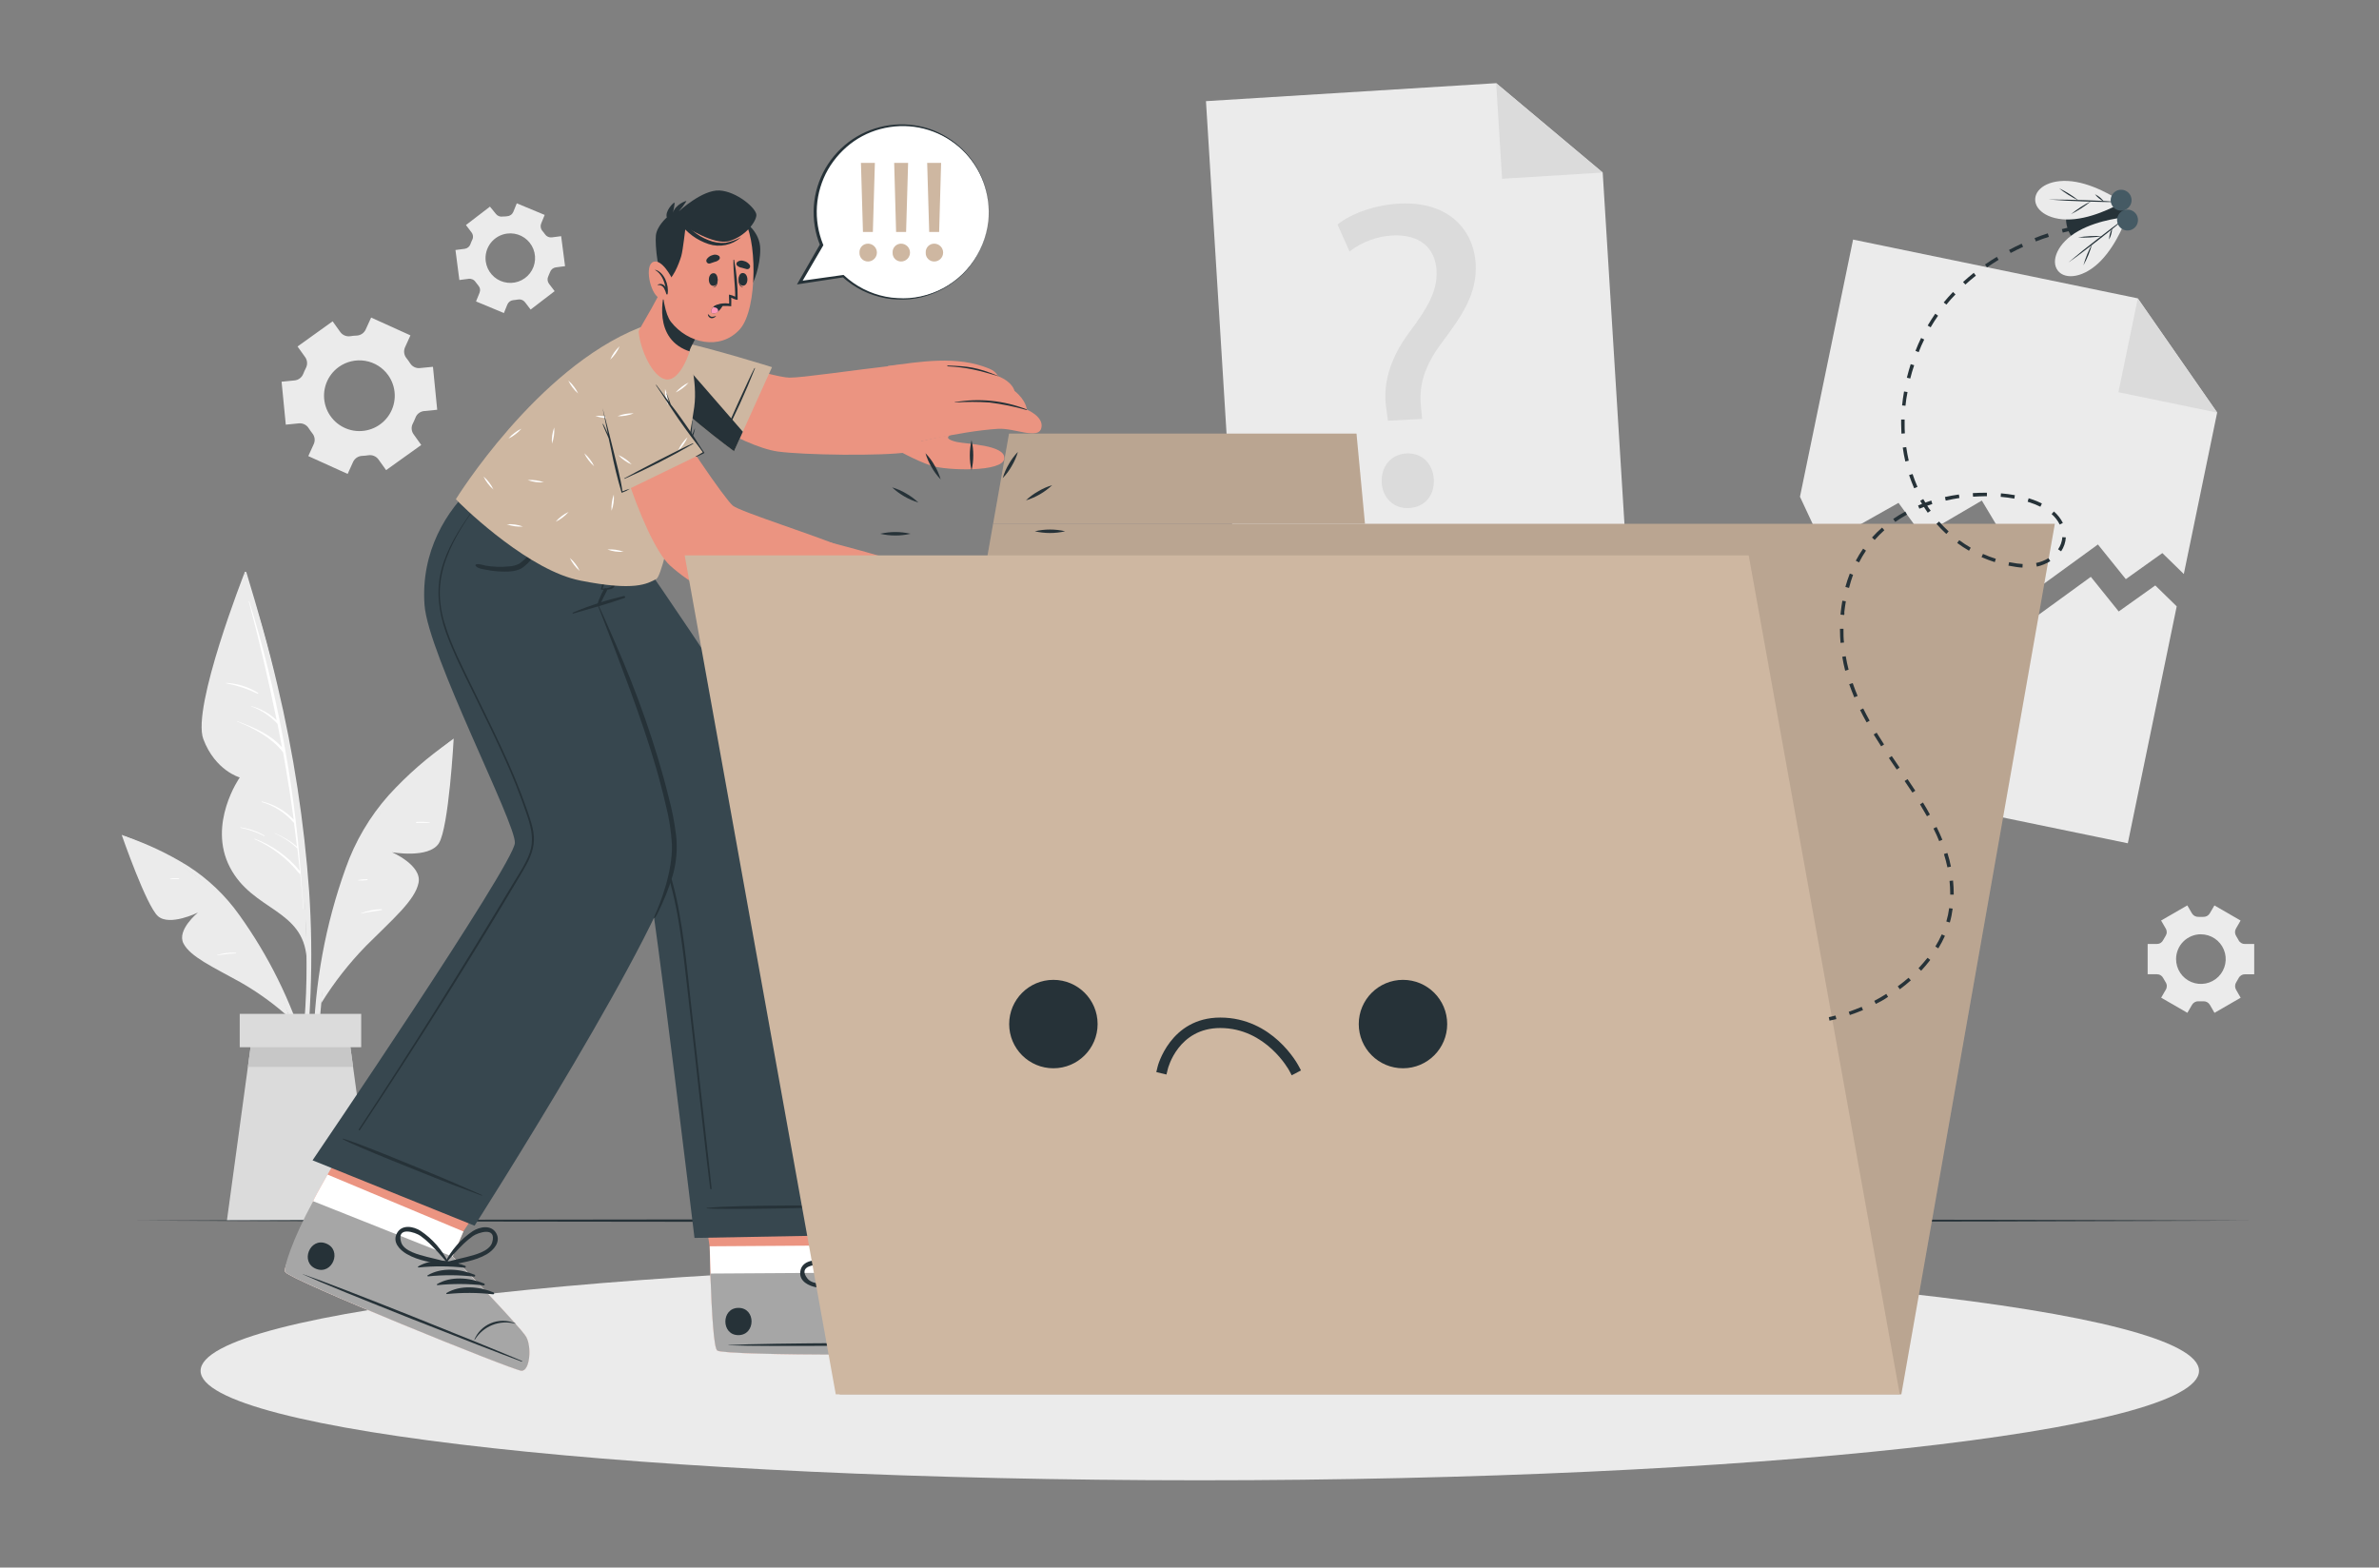 <svg width="305" height="201" viewBox="0 0 305 201" fill="none" xmlns="http://www.w3.org/2000/svg">
<rect x="0" y="0" width="305" height="201" fill="#808080" stroke="none"/>
<path d="M284.252 52.896L279.976 73.603L277.224 70.918L272.542 74.26L268.964 69.815L260.94 75.649L254.082 64.181L246.433 68.662L243.4 64.48L233.687 69.953L230.766 63.694L237.574 30.719L274.075 38.256L284.252 52.896Z" fill="#EBEBEB"/>
<path d="M274.076 38.266L284.253 52.906L271.592 50.292L274.076 38.266Z" fill="#DBDBDB"/>
<path d="M279.065 77.748L272.797 108.128L223.631 97.978L229.854 67.844L232.776 74.098L242.493 68.626L245.522 72.807L253.175 68.331L260.028 79.799L268.057 73.964L271.631 78.405L276.317 75.068L279.065 77.748Z" fill="#EBEBEB"/>
<path d="M208.696 74.184L158.592 77.285L154.611 12.969L191.817 10.664L205.475 22.123L208.696 74.184Z" fill="#EBEBEB"/>
<path d="M191.818 10.664L205.476 22.123L192.573 22.923L191.818 10.664Z" fill="#DBDBDB"/>
<path d="M177.946 53.947L177.749 52.495C177.244 49.488 178.066 46.124 180.68 42.608C183.039 39.481 184.316 37.247 184.173 34.709C184.013 31.85 182.114 30.045 178.58 30.188C176.56 30.293 174.621 31.01 173.018 32.243L171.477 28.79C173.264 27.338 176.391 26.266 179.362 26.109C185.809 25.752 188.945 29.567 189.191 33.825C189.405 37.636 187.43 40.499 184.92 43.846C182.614 46.897 181.859 49.412 182.185 52.258L182.324 53.715L177.946 53.947ZM177.15 61.859C177.034 59.786 178.352 58.249 180.313 58.142C182.275 58.035 183.704 59.411 183.821 61.488C183.928 63.449 182.726 65.031 180.653 65.147C178.674 65.259 177.244 63.82 177.133 61.859H177.15Z" fill="#DBDBDB"/>
<path d="M52.621 43.002L47.581 40.719L46.88 42.26C46.776 42.48 46.615 42.668 46.413 42.804C46.21 42.939 45.975 43.017 45.732 43.029C45.455 43.038 45.179 43.064 44.905 43.109C44.665 43.145 44.42 43.114 44.196 43.022C43.971 42.929 43.777 42.777 43.632 42.582L42.645 41.201L38.146 44.427L39.133 45.807C39.27 46.007 39.351 46.239 39.367 46.481C39.383 46.722 39.333 46.964 39.222 47.179C39.095 47.425 38.98 47.677 38.879 47.934C38.79 48.161 38.641 48.359 38.448 48.508C38.256 48.657 38.026 48.75 37.784 48.778L36.1 48.944L36.64 54.452L38.333 54.282C38.576 54.263 38.82 54.31 39.038 54.419C39.256 54.527 39.44 54.693 39.571 54.899C39.642 55.015 39.718 55.127 39.799 55.238C39.879 55.35 39.96 55.457 40.044 55.565C40.199 55.752 40.298 55.979 40.331 56.219C40.364 56.46 40.33 56.705 40.232 56.927L39.526 58.482L44.57 60.769L45.272 59.219C45.376 58.999 45.539 58.812 45.742 58.677C45.945 58.542 46.181 58.466 46.424 58.455C46.698 58.444 46.971 58.417 47.242 58.375C47.482 58.339 47.727 58.369 47.951 58.462C48.176 58.555 48.37 58.707 48.515 58.902L49.502 60.282L54.006 57.057L53.018 55.676C52.877 55.479 52.793 55.246 52.778 55.003C52.762 54.761 52.814 54.519 52.929 54.305C53.053 54.06 53.165 53.81 53.264 53.554C53.35 53.326 53.498 53.126 53.691 52.976C53.885 52.827 54.116 52.735 54.359 52.71L56.052 52.54L55.507 47.032L53.814 47.197C53.572 47.218 53.33 47.172 53.113 47.064C52.896 46.956 52.714 46.79 52.585 46.585C52.509 46.468 52.433 46.357 52.353 46.245C52.272 46.133 52.192 46.022 52.107 45.919C51.954 45.729 51.855 45.501 51.822 45.259C51.789 45.018 51.823 44.772 51.919 44.547L52.621 43.002ZM49.761 48.099C50.284 48.828 50.578 49.696 50.608 50.592C50.637 51.489 50.4 52.374 49.926 53.135C49.453 53.897 48.764 54.501 47.947 54.871C47.13 55.241 46.221 55.361 45.336 55.215C44.451 55.068 43.63 54.663 42.975 54.05C42.321 53.436 41.863 52.643 41.659 51.769C41.456 50.896 41.516 49.981 41.832 49.142C42.148 48.303 42.706 47.576 43.435 47.054C44.413 46.354 45.629 46.071 46.815 46.267C48.001 46.463 49.061 47.122 49.761 48.099Z" fill="#EBEBEB"/>
<path d="M280.424 116.094L277.064 118.033L277.659 119.06C277.747 119.208 277.791 119.378 277.786 119.55C277.78 119.722 277.725 119.888 277.627 120.03C277.524 120.191 277.426 120.356 277.337 120.53C277.263 120.684 277.147 120.814 277.003 120.904C276.858 120.995 276.69 121.041 276.519 121.039H275.34V124.922H276.528C276.699 124.92 276.867 124.967 277.012 125.057C277.156 125.147 277.272 125.277 277.346 125.431C277.435 125.605 277.533 125.771 277.636 125.931C277.734 126.073 277.789 126.24 277.795 126.412C277.8 126.584 277.756 126.753 277.667 126.901L277.073 127.928L280.433 129.867L281.032 128.835C281.118 128.689 281.244 128.57 281.395 128.491C281.545 128.412 281.715 128.376 281.885 128.389H282.457C282.626 128.377 282.796 128.413 282.946 128.491C283.097 128.57 283.223 128.689 283.31 128.835L283.909 129.872L287.264 127.933L286.67 126.901C286.585 126.753 286.544 126.584 286.55 126.413C286.556 126.243 286.61 126.077 286.705 125.936C286.808 125.775 286.906 125.605 286.996 125.435C287.069 125.281 287.185 125.152 287.33 125.061C287.475 124.971 287.643 124.924 287.813 124.926H289.002V121.044H287.804C287.634 121.046 287.466 120.999 287.321 120.909C287.176 120.819 287.06 120.689 286.987 120.535C286.898 120.365 286.799 120.195 286.696 120.034C286.601 119.893 286.547 119.727 286.541 119.557C286.535 119.386 286.576 119.217 286.661 119.069L287.255 118.037L283.9 116.098L283.301 117.117C283.214 117.263 283.089 117.383 282.938 117.461C282.787 117.54 282.617 117.576 282.448 117.564H282.162H281.876C281.706 117.575 281.536 117.539 281.384 117.461C281.233 117.382 281.106 117.263 281.018 117.117L280.424 116.094ZM282.162 119.802C282.791 119.801 283.407 119.987 283.931 120.336C284.455 120.685 284.863 121.182 285.104 121.763C285.346 122.345 285.409 122.985 285.286 123.602C285.164 124.22 284.861 124.787 284.416 125.232C283.97 125.677 283.403 125.98 282.786 126.103C282.168 126.225 281.528 126.162 280.947 125.921C280.366 125.679 279.869 125.271 279.52 124.747C279.17 124.223 278.985 123.608 278.985 122.978C278.985 122.561 279.067 122.147 279.226 121.761C279.385 121.375 279.619 121.025 279.914 120.729C280.209 120.434 280.56 120.2 280.945 120.04C281.331 119.88 281.744 119.797 282.162 119.797V119.802Z" fill="#EBEBEB"/>
<path d="M62.816 26.495L59.737 28.854L60.448 29.796C60.554 29.931 60.619 30.093 60.635 30.263C60.652 30.433 60.62 30.605 60.541 30.757C60.456 30.931 60.381 31.11 60.318 31.293C60.263 31.454 60.164 31.597 60.032 31.705C59.9 31.813 59.741 31.883 59.572 31.905L58.393 32.057L58.893 35.904L60.072 35.752C60.244 35.728 60.419 35.753 60.577 35.824C60.735 35.895 60.87 36.009 60.966 36.154C61.074 36.309 61.19 36.458 61.314 36.6C61.429 36.727 61.506 36.884 61.534 37.053C61.563 37.221 61.542 37.395 61.475 37.552L61.029 38.651L64.603 40.139L65.049 39.04C65.116 38.882 65.225 38.746 65.365 38.648C65.505 38.549 65.669 38.491 65.84 38.481L66.126 38.45L66.407 38.405C66.573 38.374 66.743 38.389 66.901 38.448C67.059 38.507 67.197 38.608 67.301 38.74L68.029 39.692L71.107 37.333L70.388 36.391C70.284 36.254 70.22 36.092 70.204 35.921C70.187 35.751 70.219 35.579 70.294 35.425C70.379 35.253 70.454 35.075 70.518 34.894C70.573 34.733 70.672 34.59 70.803 34.482C70.935 34.373 71.095 34.304 71.264 34.282L72.443 34.13L71.943 30.283L70.763 30.435C70.592 30.459 70.417 30.435 70.259 30.365C70.101 30.294 69.966 30.181 69.87 30.038C69.758 29.877 69.642 29.725 69.517 29.591C69.413 29.462 69.346 29.307 69.322 29.142C69.298 28.978 69.319 28.81 69.383 28.657L69.83 27.558L66.256 26.07L65.809 27.169C65.741 27.326 65.632 27.462 65.492 27.56C65.353 27.659 65.189 27.717 65.018 27.728L64.732 27.755L64.469 27.764C64.303 27.795 64.132 27.78 63.975 27.721C63.817 27.662 63.679 27.561 63.575 27.428L62.816 26.495ZM65.018 29.948C65.64 29.868 66.272 29.974 66.835 30.253C67.397 30.532 67.864 30.971 68.176 31.515C68.489 32.059 68.634 32.683 68.593 33.309C68.551 33.935 68.325 34.535 67.943 35.033C67.561 35.531 67.04 35.904 66.446 36.106C65.852 36.308 65.211 36.33 64.605 36.168C63.999 36.007 63.454 35.669 63.039 35.198C62.624 34.727 62.359 34.144 62.275 33.522C62.219 33.107 62.246 32.685 62.354 32.281C62.462 31.876 62.648 31.497 62.903 31.165C63.158 30.833 63.476 30.554 63.839 30.345C64.202 30.137 64.603 30.002 65.018 29.948Z" fill="#EBEBEB"/>
<path d="M39.816 127.288C39.984 122.969 39.924 118.645 39.637 114.332C38.998 105.427 37.64 96.588 35.576 87.902C34.441 83.014 33.047 78.207 31.591 73.405C31.546 73.257 31.314 73.297 31.354 73.449C35.853 90.382 39.543 107.85 39.289 125.452C39.217 130.367 38.645 135.214 38.181 140.11C38.181 140.24 38.382 140.293 38.413 140.159C39.338 135.955 39.642 131.568 39.816 127.288Z" fill="#EBEBEB"/>
<path d="M31.355 73.438C31.355 73.438 24.546 90.727 26.07 94.775C27.593 98.822 30.738 99.689 30.738 99.689C30.738 99.689 26.57 105.64 29.483 111.22C32.396 116.8 38.865 116.536 39.312 122.863C39.298 122.894 39.656 96.441 31.355 73.438Z" fill="#EBEBEB"/>
<path d="M38.556 111.968C38.567 111.939 38.567 111.907 38.556 111.879C37.662 100.075 35.447 88.408 31.953 77.098C31.953 77.067 31.886 77.076 31.894 77.098C33.244 82.162 34.435 87.246 35.468 92.351C34.553 91.484 33.435 90.86 32.216 90.537C32.216 90.537 32.18 90.564 32.216 90.573C33.496 91.042 34.648 91.807 35.576 92.806C35.772 93.812 35.969 94.812 36.152 95.818C34.629 94.115 32.52 93.271 30.407 92.467C30.402 92.469 30.398 92.472 30.395 92.477C30.392 92.481 30.391 92.486 30.391 92.492C30.391 92.497 30.392 92.502 30.395 92.506C30.398 92.51 30.402 92.514 30.407 92.516C32.609 93.41 34.798 94.562 36.291 96.461C36.809 99.329 37.264 102.208 37.658 105.097C36.558 103.944 35.147 103.136 33.597 102.769C33.547 102.769 33.521 102.827 33.57 102.841C35.162 103.31 36.584 104.232 37.662 105.494H37.689C37.823 106.507 37.951 107.524 38.073 108.546C37.222 107.826 36.261 107.246 35.227 106.83C35.2 106.83 35.183 106.861 35.227 106.87C36.283 107.328 37.249 107.967 38.082 108.76C38.082 108.76 38.104 108.76 38.118 108.76C38.23 109.73 38.341 110.699 38.44 111.669C36.905 109.814 34.914 108.391 32.663 107.541C32.653 107.541 32.644 107.544 32.638 107.551C32.631 107.558 32.627 107.567 32.627 107.576C32.627 107.586 32.631 107.595 32.638 107.602C32.644 107.608 32.653 107.612 32.663 107.612C34.886 108.592 36.839 110.096 38.355 111.995C38.371 112.016 38.394 112.031 38.419 112.039C38.445 112.047 38.472 112.047 38.498 112.039C38.645 113.527 38.779 115.015 38.886 116.507C38.886 116.529 38.922 116.529 38.922 116.507C38.806 115.009 38.684 113.496 38.556 111.968Z" fill="white"/>
<path d="M33.084 88.84C31.851 88.073 30.442 87.633 28.992 87.562C28.985 87.562 28.978 87.565 28.973 87.57C28.968 87.575 28.965 87.582 28.965 87.589C28.965 87.596 28.968 87.603 28.973 87.608C28.978 87.613 28.985 87.616 28.992 87.616C30.394 87.882 31.755 88.333 33.039 88.956C33.093 88.97 33.133 88.876 33.084 88.84Z" fill="white"/>
<path d="M33.911 107.136C32.963 106.592 31.919 106.235 30.837 106.086C30.801 106.086 30.797 106.135 30.837 106.144C31.894 106.356 32.916 106.714 33.875 107.207C33.915 107.23 33.951 107.158 33.911 107.136Z" fill="white"/>
<path d="M57.722 95.072C54.842 97.063 52.196 99.374 49.837 101.961C47.403 104.7 45.526 107.887 44.31 111.343C41.723 118.544 40.331 126.12 40.191 133.77C40.104 138.007 40.511 142.239 41.402 146.382C41.409 146.412 41.428 146.438 41.454 146.455C41.48 146.472 41.511 146.478 41.541 146.473C41.572 146.467 41.599 146.45 41.617 146.424C41.635 146.399 41.643 146.368 41.639 146.338C40.53 139.027 40.572 131.588 41.764 124.29C42.934 117.142 44.77 109.359 49.318 103.547C51.794 100.379 54.881 97.891 57.932 95.318C58.093 95.175 57.887 94.956 57.722 95.072Z" fill="#EBEBEB"/>
<path d="M41.193 128.617C42.833 125.965 44.76 123.502 46.939 121.272C50.347 117.863 53.216 115.442 53.662 113.19C54.109 110.938 50.249 109.276 50.249 109.276C50.249 109.276 54.962 110.125 56.254 108.146C57.545 106.167 58.166 94.703 58.166 94.703C58.166 94.703 49.588 100.828 45.59 109.415C41.591 118.002 41.193 128.617 41.193 128.617Z" fill="#EBEBEB"/>
<path d="M55.085 105.457C54.52 105.373 53.948 105.353 53.379 105.399C53.312 105.399 53.316 105.515 53.379 105.52C53.942 105.52 54.509 105.493 55.072 105.52C55.078 105.518 55.084 105.514 55.089 105.51C55.093 105.505 55.097 105.499 55.098 105.492C55.099 105.486 55.099 105.479 55.097 105.473C55.094 105.467 55.09 105.461 55.085 105.457Z" fill="white"/>
<path d="M48.926 116.578C48.02 116.597 47.125 116.775 46.281 117.105C46.281 117.105 46.281 117.15 46.281 117.146C47.175 116.936 48.037 116.851 48.922 116.699C48.933 116.694 48.943 116.685 48.95 116.675C48.957 116.665 48.961 116.652 48.962 116.64C48.962 116.627 48.959 116.615 48.953 116.604C48.947 116.593 48.937 116.584 48.926 116.578Z" fill="white"/>
<path d="M47.076 112.735C46.7 112.732 46.325 112.764 45.955 112.833C45.948 112.835 45.942 112.84 45.938 112.846C45.934 112.852 45.932 112.859 45.932 112.866C45.932 112.874 45.934 112.881 45.938 112.887C45.942 112.893 45.948 112.897 45.955 112.9C46.329 112.922 46.705 112.905 47.076 112.851C47.092 112.851 47.106 112.845 47.117 112.834C47.128 112.823 47.134 112.808 47.134 112.793C47.134 112.777 47.128 112.762 47.117 112.752C47.106 112.741 47.092 112.735 47.076 112.735Z" fill="white"/>
<path d="M16.044 107.235C18.835 108.181 21.511 109.442 24.018 110.992C26.62 112.645 28.876 114.787 30.662 117.3C34.418 122.53 37.295 128.338 39.177 134.496C40.226 137.905 40.874 141.426 41.107 144.986C41.102 145.009 41.089 145.03 41.071 145.044C41.053 145.059 41.03 145.067 41.006 145.067C40.983 145.067 40.96 145.059 40.941 145.044C40.923 145.03 40.911 145.009 40.906 144.986C40.117 138.814 38.365 132.803 35.714 127.174C33.11 121.656 29.826 115.786 24.805 112.131C22.07 110.143 18.997 108.839 15.932 107.463C15.771 107.409 15.883 107.181 16.044 107.235Z" fill="#EBEBEB"/>
<path d="M37.176 130.564C35.235 128.798 33.106 127.251 30.827 125.949C27.28 123.979 24.398 122.683 23.518 120.963C22.638 119.243 25.377 117.01 25.377 117.01C25.377 117.01 21.758 118.797 20.257 117.479C18.756 116.161 15.602 107.047 15.602 107.047C15.602 107.047 23.96 110.018 29.174 116.045C34.388 122.071 37.176 130.564 37.176 130.564Z" fill="#EBEBEB"/>
<path d="M30.237 122.172C29.415 122.114 28.59 122.216 27.807 122.471C27.807 122.471 27.807 122.511 27.807 122.507C28.606 122.37 29.413 122.286 30.224 122.257C30.282 122.257 30.295 122.176 30.237 122.172Z" fill="white"/>
<path d="M22.946 112.615C22.571 112.585 22.193 112.606 21.824 112.678C21.784 112.678 21.797 112.749 21.824 112.745C22.195 112.705 22.557 112.718 22.923 112.709C22.935 112.709 22.946 112.706 22.955 112.699C22.964 112.692 22.97 112.682 22.973 112.671C22.976 112.66 22.974 112.649 22.969 112.638C22.964 112.628 22.956 112.62 22.946 112.615Z" fill="white"/>
<path d="M47.956 156.509H29.09L31.779 136.803L32.467 131.75H44.579L45.267 136.803L47.956 156.509Z" fill="#DBDBDB"/>
<path d="M45.267 136.803H31.779L32.467 131.75H44.579L45.267 136.803Z" fill="#C7C7C7"/>
<path d="M46.308 130H30.734V134.28H46.308V130Z" fill="#DBDBDB"/>
<path d="M17.092 156.512L51.05 156.405L85.008 156.365L152.925 156.289L220.841 156.365L254.799 156.405L288.757 156.512L254.799 156.624L220.841 156.66L152.925 156.736L85.008 156.66L51.05 156.62L17.092 156.512Z" fill="#263238"/>
<path d="M153.821 189.809C224.57 189.809 281.925 183.524 281.925 175.772C281.925 168.019 224.57 161.734 153.821 161.734C83.071 161.734 25.717 168.019 25.717 175.772C25.717 183.524 83.071 189.809 153.821 189.809Z" fill="#EBEBEB"/>
<path d="M123.999 173.445C122.959 173.798 93.111 173.892 91.967 173.186C91.52 172.918 91.265 168.571 91.073 163.308C91.033 162.173 91.002 160.998 90.975 159.81L88.594 143.887L108.551 143.758L110.431 159.685L110.355 163.187C110.355 163.187 121.801 168.258 122.972 169.178C124.142 170.099 125.04 173.092 123.999 173.445Z" fill="#EB9481"/>
<path d="M123.997 173.44C122.956 173.793 93.108 173.887 91.964 173.181C91.437 172.85 91.151 166.502 90.99 159.805L110.406 159.68L110.33 163.182C110.33 163.182 121.776 168.253 122.947 169.173C124.117 170.094 125.038 173.087 123.997 173.44Z" fill="white"/>
<path d="M123.997 173.437C122.956 173.79 93.108 173.884 91.964 173.178C91.517 172.91 91.262 168.563 91.07 163.3L110.312 163.18C110.312 163.18 121.758 168.25 122.929 169.171C124.099 170.091 125.037 173.084 123.997 173.437Z" fill="#A6A6A6"/>
<path d="M123.565 172.248C118.561 172.141 98.368 172.19 93.413 172.467C93.373 172.467 93.373 172.494 93.413 172.498C98.372 172.708 118.566 172.498 123.565 172.328C123.672 172.324 123.672 172.248 123.565 172.248Z" fill="#263238"/>
<path d="M121.023 168.11C120.466 168.098 119.913 168.201 119.399 168.413C118.884 168.626 118.419 168.942 118.034 169.343C117.331 170.059 116.934 171.021 116.926 172.024C116.926 172.055 116.979 172.055 116.984 172.024C117.15 171.036 117.631 170.127 118.356 169.435C119.081 168.742 120.01 168.303 121.005 168.182C121.014 168.184 121.024 168.183 121.033 168.178C121.041 168.173 121.047 168.165 121.049 168.155C121.052 168.146 121.05 168.136 121.045 168.127C121.04 168.119 121.032 168.113 121.023 168.11Z" fill="#263238"/>
<path d="M112.272 163.672C110.27 163.65 107.951 164.365 106.709 166.009C106.665 166.071 106.754 166.138 106.812 166.107C108.561 165.184 110.403 164.45 112.307 163.918C112.337 163.91 112.362 163.891 112.379 163.866C112.396 163.84 112.402 163.81 112.398 163.779C112.394 163.749 112.378 163.722 112.355 163.702C112.332 163.682 112.302 163.672 112.272 163.672Z" fill="#263238"/>
<path d="M113.824 164.266C111.818 164.266 109.5 164.963 108.262 166.602C108.213 166.669 108.302 166.736 108.365 166.705C110.111 165.779 111.952 165.043 113.856 164.511C113.885 164.503 113.91 164.485 113.927 164.46C113.943 164.435 113.95 164.405 113.947 164.375C113.943 164.345 113.928 164.318 113.906 164.297C113.883 164.277 113.855 164.266 113.824 164.266Z" fill="#263238"/>
<path d="M115.371 164.867C113.37 164.867 111.051 165.56 109.809 167.204C109.764 167.266 109.854 167.333 109.912 167.302C111.66 166.379 113.503 165.645 115.407 165.113C115.436 165.105 115.462 165.086 115.479 165.061C115.495 165.035 115.502 165.004 115.498 164.974C115.493 164.944 115.478 164.917 115.455 164.897C115.431 164.877 115.402 164.867 115.371 164.867Z" fill="#263238"/>
<path d="M116.922 165.469C114.916 165.447 112.597 166.162 111.359 167.806C111.31 167.868 111.404 167.935 111.462 167.904C113.211 166.98 115.053 166.246 116.957 165.715C116.987 165.707 117.012 165.688 117.029 165.663C117.046 165.637 117.053 165.607 117.048 165.576C117.044 165.546 117.028 165.519 117.005 165.499C116.982 165.479 116.952 165.469 116.922 165.469Z" fill="#263238"/>
<path d="M94.671 167.703C92.438 167.703 92.438 171.21 94.671 171.197C96.905 171.183 96.923 167.69 94.671 167.703Z" fill="#263238"/>
<path d="M114.421 158.324C113.406 157.484 112.129 158.324 111.508 159.186C110.474 160.71 109.858 162.479 109.721 164.315C109.721 164.355 109.752 164.373 109.783 164.373C109.791 164.411 109.808 164.446 109.833 164.476C109.857 164.506 109.888 164.53 109.924 164.545C109.959 164.56 109.998 164.567 110.036 164.564C110.075 164.561 110.112 164.55 110.145 164.529C111.566 163.542 113.21 162.657 114.287 161.259C114.899 160.446 115.399 159.106 114.421 158.324ZM111.981 162.586C111.293 163.091 110.583 163.56 109.913 164.092C110.27 163.091 110.578 162.081 111.034 161.116C111.245 160.653 111.487 160.206 111.758 159.776C112.205 159.11 114.153 157.43 114.358 159.606C114.474 160.799 112.799 161.987 111.981 162.586Z" fill="#263238"/>
<path d="M104.733 165.076C106.475 165.335 108.276 164.835 109.987 164.562C110.024 164.552 110.058 164.534 110.087 164.509C110.116 164.483 110.138 164.452 110.153 164.416C110.167 164.381 110.173 164.342 110.17 164.304C110.166 164.266 110.154 164.229 110.134 164.196C110.141 164.191 110.146 164.184 110.149 164.177C110.153 164.17 110.155 164.162 110.155 164.153C110.155 164.145 110.153 164.137 110.149 164.13C110.146 164.122 110.141 164.116 110.134 164.111C108.759 162.885 107.086 162.042 105.282 161.667C104.228 161.466 102.736 161.757 102.602 163.066C102.441 164.299 103.714 164.915 104.733 165.076ZM103.518 163.941C102.177 162.226 104.737 162.078 105.506 162.257C106.004 162.382 106.494 162.54 106.971 162.73C107.948 163.136 108.904 163.59 109.835 164.093C108.986 164.178 108.151 164.33 107.306 164.446C106.296 164.58 104.268 164.884 103.518 163.941Z" fill="#263238"/>
<path d="M59.248 70.289C59.248 70.289 82.421 109.711 83.043 112.481C83.994 116.734 89.038 158.734 89.038 158.734L113.163 158.287C113.163 158.287 109.008 121.255 105.072 109.054C102.24 100.267 81.787 71.12 81.787 71.12L59.248 70.289Z" fill="#37474F"/>
<path d="M110.97 154.613C107.508 154.586 95.235 154.448 90.625 154.876C90.589 154.876 90.594 154.939 90.625 154.943C92.211 155.171 107.503 154.818 110.966 154.707C110.973 154.709 110.981 154.71 110.988 154.709C110.996 154.708 111.003 154.706 111.01 154.701C111.016 154.697 111.021 154.691 111.025 154.685C111.029 154.678 111.031 154.671 111.032 154.663C111.032 154.655 111.03 154.647 111.027 154.64C111.024 154.633 111.019 154.627 111.013 154.622C111.007 154.618 111 154.614 110.993 154.612C110.985 154.611 110.978 154.611 110.97 154.613Z" fill="#263238"/>
<path d="M63.202 73.91C64.721 76.292 66.329 78.624 67.875 80.987C69.421 83.35 70.976 85.714 72.508 88.073C75.564 92.838 78.542 97.635 81.443 102.463C82.859 104.701 84.07 107.062 85.062 109.517C85.968 111.973 86.648 114.506 87.095 117.085C87.569 119.672 87.881 122.286 88.172 124.899C88.469 127.678 88.781 130.458 89.105 133.24C89.74 138.932 90.376 144.624 91.013 150.315C91.089 151.012 91.165 151.709 91.236 152.411C91.236 152.513 91.062 152.531 91.049 152.411C90.338 146.759 89.749 141.085 89.105 135.434C88.784 132.613 88.463 129.794 88.145 126.977C87.846 124.354 87.559 121.727 87.153 119.123C86.78 116.552 86.212 114.013 85.455 111.528C84.621 108.955 83.503 106.482 82.123 104.156C79.33 99.336 76.373 94.6 73.415 89.86C70.458 85.12 67.42 80.339 64.301 75.657C63.917 75.081 63.528 74.505 63.126 73.937C63.095 73.906 63.175 73.866 63.202 73.91Z" fill="#263238"/>
<path d="M66.844 175.762C65.745 175.695 37.358 164.195 36.571 163.105C36.536 163.041 36.521 162.968 36.527 162.895C36.527 161.917 38.497 158.503 40.141 154.018C40.244 153.732 40.976 152.401 41.99 150.609C44.809 145.699 49.724 137.242 49.724 137.242L68.278 144.614L59.396 157.905L58.016 161.121C58.016 161.121 66.723 170.124 67.456 171.397C68.189 172.67 67.938 175.824 66.844 175.762Z" fill="#EB9481"/>
<path d="M66.844 175.762C65.745 175.695 37.358 164.195 36.571 163.105C36.536 163.041 36.521 162.968 36.527 162.895C36.527 161.917 38.497 158.504 40.141 154.018C40.244 153.732 40.976 152.401 41.99 150.609L59.414 157.905L58.034 161.122C58.034 161.122 66.741 170.124 67.474 171.397C68.206 172.67 67.938 175.824 66.844 175.762Z" fill="white"/>
<path d="M66.844 175.767C65.745 175.7 37.358 164.201 36.572 163.111C36.268 162.695 37.537 158.822 40.146 154.023L58.016 161.131C58.016 161.131 66.723 170.125 67.46 171.407C68.198 172.689 67.939 175.83 66.844 175.767Z" fill="#A6A6A6"/>
<path d="M66.888 174.497C62.29 172.522 43.553 164.99 38.858 163.391C38.818 163.391 38.809 163.391 38.858 163.417C43.374 165.473 62.17 172.853 66.87 174.586C66.959 174.609 66.986 174.537 66.888 174.497Z" fill="#263238"/>
<path d="M66.085 169.699C65.575 169.475 65.025 169.359 64.468 169.359C63.911 169.359 63.36 169.475 62.851 169.699C61.934 170.1 61.208 170.84 60.822 171.763C60.822 171.79 60.862 171.812 60.876 171.785C61.403 170.929 62.193 170.266 63.128 169.896C64.063 169.526 65.093 169.47 66.063 169.735C66.07 169.733 66.077 169.728 66.081 169.721C66.085 169.715 66.087 169.707 66.085 169.699Z" fill="#263238"/>
<path d="M59.637 162.312C57.792 161.539 55.371 161.333 53.606 162.392C53.539 162.432 53.606 162.526 53.664 162.522C55.631 162.322 57.614 162.332 59.579 162.553C59.609 162.556 59.64 162.548 59.665 162.531C59.69 162.513 59.707 162.487 59.714 162.458C59.722 162.428 59.718 162.397 59.703 162.37C59.689 162.343 59.666 162.322 59.637 162.312Z" fill="#263238"/>
<path d="M60.848 163.452C59.003 162.679 56.582 162.474 54.817 163.533C54.75 163.573 54.817 163.667 54.875 163.662C56.842 163.46 58.825 163.471 60.79 163.693C60.821 163.697 60.851 163.689 60.876 163.671C60.901 163.654 60.918 163.628 60.925 163.598C60.932 163.569 60.929 163.538 60.914 163.511C60.9 163.484 60.877 163.463 60.848 163.452Z" fill="#263238"/>
<path d="M62.063 164.577C60.214 163.804 57.792 163.599 56.032 164.658C55.961 164.698 56.032 164.792 56.086 164.787C58.053 164.585 60.036 164.596 62.001 164.818C62.032 164.824 62.063 164.817 62.09 164.8C62.116 164.783 62.135 164.757 62.142 164.726C62.15 164.696 62.147 164.664 62.132 164.636C62.117 164.609 62.093 164.588 62.063 164.577Z" fill="#263238"/>
<path d="M63.274 165.718C61.425 164.946 59.008 164.74 57.243 165.794C57.172 165.839 57.243 165.933 57.297 165.928C59.264 165.727 61.247 165.737 63.212 165.96C63.242 165.965 63.274 165.958 63.3 165.941C63.327 165.924 63.346 165.898 63.353 165.868C63.361 165.837 63.358 165.805 63.343 165.778C63.328 165.75 63.304 165.729 63.274 165.718Z" fill="#263238"/>
<path d="M41.808 159.447C39.721 158.616 38.426 161.864 40.521 162.695C42.616 163.526 43.916 160.278 41.808 159.447Z" fill="#263238"/>
<path d="M63.636 158.157C63.005 157 61.518 157.286 60.611 157.862C59.083 158.885 57.851 160.292 57.037 161.941C57.033 161.948 57.031 161.956 57.031 161.964C57.031 161.972 57.033 161.98 57.036 161.988C57.04 161.995 57.045 162.001 57.051 162.006C57.057 162.011 57.065 162.015 57.073 162.017C57.073 162.164 57.171 162.339 57.345 162.303C59.038 161.914 60.892 161.713 62.411 160.82C63.282 160.301 64.23 159.251 63.636 158.157ZM59.771 161.19C58.944 161.4 58.114 161.57 57.296 161.811C57.972 160.997 58.689 160.217 59.445 159.475C59.817 159.121 60.212 158.792 60.629 158.492C61.277 158.045 63.725 157.219 63.099 159.314C62.755 160.471 60.758 160.94 59.771 161.19Z" fill="#263238"/>
<path d="M52.123 160.783C53.642 161.676 55.496 161.886 57.185 162.279C57.359 162.32 57.475 162.145 57.462 161.993C57.47 161.993 57.478 161.989 57.485 161.985C57.492 161.98 57.498 161.973 57.501 161.965C57.505 161.958 57.506 161.949 57.506 161.941C57.505 161.933 57.502 161.925 57.498 161.917C56.685 160.265 55.453 158.856 53.924 157.83C53.03 157.249 51.533 156.958 50.899 158.111C50.265 159.264 51.234 160.26 52.123 160.783ZM51.426 159.273C50.805 157.177 53.249 158.008 53.897 158.46C54.313 158.76 54.707 159.09 55.076 159.447C55.83 160.19 56.546 160.972 57.221 161.788C56.403 161.547 55.572 161.372 54.746 161.162C53.745 160.894 51.766 160.448 51.426 159.273Z" fill="#263238"/>
<path d="M60.84 157.165L40.07 148.78C40.07 148.78 65.822 110.917 66.009 108.098C66.179 105.605 54.867 83.883 54.425 77.553C53.942 70.717 57.23 65.432 60.849 62.148L82.271 71.258C82.271 71.258 80.011 74.872 76.463 76.887C76.463 76.887 87.449 101.995 86.824 109.715C86.198 117.435 60.84 157.165 60.84 157.165Z" fill="#37474F"/>
<path d="M61.759 153.22C58.757 151.929 59.637 152.255 56.617 150.986C55.142 150.369 45.447 146.335 43.955 146C43.924 146 43.902 146.045 43.933 146.063C45.224 146.853 54.999 150.718 56.487 151.308C59.529 152.505 58.667 152.13 61.723 153.291C61.728 153.297 61.734 153.302 61.741 153.305C61.748 153.308 61.755 153.309 61.763 153.309C61.77 153.308 61.778 153.306 61.784 153.301C61.79 153.297 61.795 153.291 61.799 153.284C61.802 153.277 61.804 153.27 61.803 153.262C61.803 153.255 61.801 153.247 61.797 153.241C61.793 153.234 61.787 153.229 61.781 153.225C61.774 153.222 61.766 153.22 61.759 153.22Z" fill="#263238"/>
<path d="M79.973 76.426C77.743 76.945 75.561 77.654 73.451 78.543C73.442 78.546 73.434 78.551 73.427 78.557C73.421 78.563 73.415 78.57 73.411 78.578C73.407 78.586 73.405 78.595 73.404 78.604C73.404 78.613 73.405 78.622 73.408 78.63C73.411 78.639 73.416 78.647 73.421 78.653C73.427 78.66 73.435 78.666 73.443 78.67C73.451 78.674 73.46 78.676 73.469 78.676C73.478 78.677 73.487 78.676 73.495 78.673C75.684 78.034 77.909 77.435 80.062 76.68C80.228 76.622 80.143 76.39 79.973 76.426Z" fill="#263238"/>
<path d="M77.425 75.561C77.216 75.932 77.033 76.315 76.875 76.71C76.721 77.009 76.626 77.335 76.594 77.67C76.594 77.737 76.683 77.75 76.723 77.71C76.948 77.442 77.128 77.141 77.259 76.817C77.443 76.464 77.63 76.115 77.805 75.753C77.925 75.49 77.563 75.32 77.425 75.561Z" fill="#263238"/>
<path d="M77.69 73.528C77.824 73.198 77.954 72.872 78.092 72.541C78.231 72.211 78.405 71.871 78.539 71.523C78.539 71.469 78.646 71.523 78.624 71.563C78.49 71.893 78.405 72.242 78.302 72.581C78.199 72.921 78.083 73.26 77.971 73.6C77.761 74.23 77.525 74.855 77.234 75.467C77.586 75.485 77.937 75.424 78.262 75.289C78.594 75.076 78.849 74.763 78.99 74.395C79.178 74.029 79.352 73.654 79.544 73.287C79.781 72.891 79.979 72.474 80.138 72.041C80.138 71.987 80.245 72.041 80.223 72.081C79.932 72.997 79.55 73.881 79.084 74.721C78.883 75.047 78.727 75.391 78.36 75.517C77.964 75.627 77.549 75.656 77.141 75.602C77.087 75.602 77.024 75.602 77.042 75.521C77.225 74.847 77.441 74.182 77.69 73.528Z" fill="#263238"/>
<path d="M76.779 77.711C77.543 79.324 78.213 80.932 78.924 82.54C79.634 84.149 80.264 85.704 80.903 87.303C82.181 90.528 83.324 93.817 84.329 97.132C84.825 98.776 85.285 100.433 85.697 102.104C86.149 103.77 86.481 105.466 86.688 107.179C86.868 108.89 86.716 110.619 86.242 112.272C85.749 113.907 85.117 115.495 84.352 117.021C83.883 117.986 83.726 117.857 83.95 117.37C84.589 115.985 86.264 111.79 86.143 108.265C86.046 106.577 85.785 104.903 85.366 103.266C84.976 101.577 84.537 99.902 84.048 98.24C83.096 94.96 81.966 91.748 80.805 88.54C80.152 86.753 79.464 84.966 78.794 83.179C78.124 81.392 77.454 79.748 76.703 77.774C76.681 77.693 76.757 77.662 76.779 77.711Z" fill="#263238"/>
<path d="M61.013 72.379C61.383 72.24 61.906 72.468 62.281 72.531C62.767 72.613 63.258 72.662 63.751 72.678C64.239 72.695 64.727 72.679 65.212 72.629C65.701 72.616 66.18 72.489 66.611 72.258C67.317 71.743 67.923 71.103 68.397 70.368C68.963 69.618 69.43 68.798 69.787 67.929C69.787 67.875 69.881 67.929 69.863 67.965C69.707 68.461 69.59 68.961 69.416 69.448C69.224 69.905 68.993 70.346 68.728 70.766C68.298 71.61 67.662 72.332 66.879 72.866C66.016 73.357 64.908 73.312 63.948 73.272C63.391 73.24 62.837 73.166 62.29 73.053C61.897 72.968 61.236 72.906 60.986 72.562C60.974 72.549 60.965 72.533 60.96 72.516C60.955 72.499 60.954 72.481 60.956 72.464C60.959 72.447 60.965 72.43 60.975 72.415C60.985 72.4 60.998 72.388 61.013 72.379Z" fill="#263238"/>
<path d="M45.998 144.808C49.411 139.638 52.762 134.425 56.05 129.172C59.338 123.918 62.582 118.624 65.781 113.289C66.545 112.016 67.425 110.747 67.916 109.335C68.452 107.803 68.148 106.315 67.666 104.814C66.755 102.076 65.69 99.391 64.476 96.772C63.279 94.132 61.988 91.537 60.719 88.932C59.45 86.327 58.123 83.754 57.145 81.038C56.251 78.442 55.889 75.752 56.586 73.063C57.283 70.374 58.784 67.997 60.352 65.758C60.764 65.169 61.188 64.584 61.603 63.971C61.635 63.927 61.702 63.971 61.67 64.025C59.941 66.357 58.257 68.828 57.243 71.566C56.725 72.916 56.435 74.343 56.385 75.788C56.377 77.255 56.605 78.714 57.06 80.108C57.9 82.825 59.227 85.394 60.464 87.949C61.702 90.504 63.024 93.149 64.244 95.781C65.502 98.429 66.62 101.142 67.594 103.907C68.01 105.136 68.488 106.423 68.452 107.74C68.421 109.183 67.733 110.484 67.018 111.699C63.891 116.993 60.688 122.224 57.426 127.425C54.165 132.625 50.81 137.825 47.414 142.972L46.128 144.915C46.061 144.996 45.944 144.902 45.998 144.808Z" fill="#263238"/>
<path d="M83.459 47.176C85.394 51.421 95.165 57.269 99.739 57.899C103.027 58.345 113.026 58.506 116.453 57.983C120.473 57.367 117.4 46.533 115.027 46.815C108.505 47.574 102.965 48.423 101.223 48.423C99.096 48.423 87.592 44.733 86.207 44.21C82.812 42.946 82.365 44.768 83.459 47.176Z" fill="#EB9481"/>
<path d="M83.521 48.305C85.969 51.928 94.105 57.852 94.105 57.852L95.235 55.351L98.974 47.077C98.974 47.077 91.5 44.731 86.581 43.659C86.002 43.527 85.413 43.444 84.821 43.409C81.68 43.239 81.408 45.178 83.521 48.305Z" fill="#CEB7A1"/>
<path d="M83.521 48.313C85.969 51.936 94.105 57.86 94.105 57.86L95.235 55.358C92.201 51.834 87.515 46.495 84.821 43.425C81.68 43.247 81.408 45.186 83.521 48.313Z" fill="#263238"/>
<path d="M92.639 56.179C93.26 54.655 96.021 48.521 96.709 47.243C96.753 47.154 96.825 47.163 96.785 47.243C95.587 50.294 94.224 53.277 92.701 56.179C92.683 56.232 92.612 56.214 92.639 56.179Z" fill="#263238"/>
<path d="M113.83 46.931C117.797 46.412 122.707 45.523 126.867 47.288C127.334 47.471 127.726 47.806 127.979 48.24C129.855 48.999 130.061 50.112 130.061 50.112C131.593 51.354 131.647 52.524 131.647 52.524C131.647 52.524 133.845 53.418 133.51 54.856C133.144 56.447 130.132 54.856 127.943 54.986C122.917 55.298 115.881 57.144 114.429 57.376L113.83 46.931Z" fill="#EB9481"/>
<path d="M122.448 51.61C123.918 51.509 125.393 51.509 126.862 51.61C128.463 51.81 130.046 52.132 131.598 52.57C131.608 52.574 131.619 52.573 131.629 52.569C131.638 52.564 131.646 52.556 131.649 52.546C131.653 52.536 131.652 52.525 131.648 52.515C131.643 52.505 131.635 52.498 131.625 52.494C128.709 51.35 125.534 51.029 122.448 51.565C122.377 51.556 122.377 51.614 122.448 51.61Z" fill="#263238"/>
<path d="M121.513 46.974C123.966 47.099 125.498 47.493 127.965 48.234V48.208C125.248 47.073 124.136 46.965 121.5 46.867C121.415 46.903 121.42 46.974 121.513 46.974Z" fill="#263238"/>
<path d="M121.911 55.75C121.272 56.049 121.428 56.384 122.648 56.666C123.868 56.947 128.938 57.032 128.76 58.801C128.581 60.571 121.428 60.347 119.431 59.722C117.434 59.096 114.428 57.381 114.428 57.381C115.844 57.144 119.168 56.246 121.911 55.75Z" fill="#EB9481"/>
<path d="M88.771 53.942C88.74 54.706 88.668 55.483 88.561 56.256C88.561 56.225 88.561 56.198 88.592 56.172C88.74 55.769 88.887 55.358 89.066 54.97C89.066 54.97 89.111 54.97 89.106 54.97C89.02 55.396 88.892 55.812 88.722 56.212C88.642 56.404 88.566 56.592 88.481 56.779C88.427 57.123 88.365 57.463 88.298 57.802C88.163 58.441 87.56 61.157 87.404 61.617C87.377 61.711 87.261 61.689 87.27 61.582C87.301 61.081 87.806 58.253 87.909 57.61C88.109 56.368 88.375 55.138 88.709 53.924C88.731 53.902 88.776 53.92 88.771 53.942Z" fill="#263238"/>
<path d="M84.125 74.255C82.932 74.868 81.395 75.819 74.471 74.457C74.024 74.367 73.604 74.26 73.166 74.13C66.675 72.183 58.87 64.547 58.445 64.007C58.445 64.007 68.761 47.285 81.954 42.026C83.585 41.378 86.283 42.629 87.762 44.188C88.293 44.747 89.45 48.853 89.008 52.177C88.566 55.501 85.313 73.643 84.125 74.255Z" fill="#CEB7A1"/>
<path d="M83.195 52.031C83.244 52.738 83.145 53.447 82.904 54.113C82.847 53.406 82.947 52.696 83.195 52.031Z" fill="white"/>
<path d="M78.696 63.414C78.724 63.766 78.712 64.12 78.66 64.468C78.617 64.82 78.531 65.165 78.405 65.496C78.374 65.143 78.386 64.787 78.441 64.437C78.487 64.088 78.572 63.744 78.696 63.414Z" fill="white"/>
<path d="M71.054 54.805C71.104 55.513 71.005 56.224 70.763 56.891C70.707 56.183 70.806 55.471 71.054 54.805Z" fill="white"/>
<path d="M86.139 62.828C86.168 63.181 86.156 63.536 86.103 63.887C86.06 64.239 85.975 64.584 85.849 64.915C85.818 64.561 85.83 64.206 85.884 63.856C85.93 63.505 86.015 63.16 86.139 62.828Z" fill="white"/>
<path d="M76.324 53.329C76.676 53.299 77.029 53.31 77.379 53.36C77.73 53.405 78.075 53.492 78.406 53.62C77.7 53.67 76.99 53.571 76.324 53.329Z" fill="white"/>
<path d="M67.648 61.552C68.355 61.502 69.064 61.601 69.73 61.842C69.023 61.899 68.313 61.8 67.648 61.552Z" fill="white"/>
<path d="M77.869 70.458C78.576 70.407 79.285 70.506 79.951 70.749C79.244 70.804 78.534 70.705 77.869 70.458Z" fill="white"/>
<path d="M64.971 67.224C65.677 67.174 66.387 67.273 67.053 67.514C66.346 67.57 65.635 67.471 64.971 67.224Z" fill="white"/>
<path d="M83.127 44.02C83.834 43.971 84.543 44.069 85.209 44.311C84.502 44.361 83.793 44.262 83.127 44.02Z" fill="white"/>
<path d="M80.603 46.875C80.377 47.147 80.12 47.389 79.835 47.599C79.558 47.813 79.258 47.996 78.941 48.144C79.166 47.874 79.421 47.631 79.701 47.42C79.98 47.205 80.283 47.022 80.603 46.875Z" fill="white"/>
<path d="M66.848 54.969C66.619 55.238 66.36 55.479 66.075 55.688C65.801 55.906 65.501 56.089 65.182 56.233C65.412 55.965 65.671 55.724 65.954 55.514C66.229 55.297 66.529 55.114 66.848 54.969Z" fill="white"/>
<path d="M84.026 58.625C83.797 58.895 83.538 59.139 83.253 59.349C82.978 59.566 82.678 59.749 82.359 59.894C82.588 59.623 82.847 59.38 83.132 59.17C83.409 58.955 83.708 58.772 84.026 58.625Z" fill="white"/>
<path d="M72.901 65.633C72.672 65.903 72.413 66.146 72.128 66.357C71.853 66.573 71.553 66.756 71.234 66.902C71.463 66.631 71.722 66.388 72.007 66.178C72.284 65.963 72.583 65.78 72.901 65.633Z" fill="white"/>
<path d="M88.287 49.055C88.059 49.325 87.8 49.568 87.515 49.778C87.238 49.992 86.938 50.175 86.621 50.324C86.85 50.053 87.109 49.81 87.394 49.6C87.669 49.383 87.969 49.2 88.287 49.055Z" fill="white"/>
<path d="M88.056 57.174C87.785 56.946 87.543 56.686 87.332 56.401C87.115 56.127 86.932 55.827 86.787 55.508C87.059 55.734 87.302 55.992 87.511 56.276C87.724 56.555 87.907 56.856 88.056 57.174Z" fill="white"/>
<path d="M63.261 62.768C62.99 62.539 62.748 62.28 62.537 61.995C62.322 61.719 62.139 61.419 61.992 61.102C62.263 61.33 62.506 61.59 62.716 61.874C62.932 62.15 63.115 62.45 63.261 62.768Z" fill="white"/>
<path d="M85.04 69.42C84.769 69.194 84.526 68.936 84.317 68.651C84.102 68.374 83.92 68.075 83.772 67.758C84.042 67.986 84.285 68.246 84.495 68.531C84.711 68.805 84.894 69.103 85.04 69.42Z" fill="white"/>
<path d="M74.126 50.459C73.856 50.232 73.613 49.974 73.403 49.69C73.189 49.413 73.007 49.113 72.857 48.797C73.129 49.023 73.372 49.281 73.581 49.565C73.794 49.843 73.977 50.142 74.126 50.459Z" fill="white"/>
<path d="M74.32 73.206C74.049 72.977 73.806 72.718 73.596 72.433C73.382 72.156 73.199 71.856 73.051 71.539C73.322 71.765 73.565 72.023 73.775 72.308C73.99 72.585 74.172 72.886 74.32 73.206Z" fill="white"/>
<path d="M76.172 59.784C75.904 59.554 75.663 59.294 75.453 59.011C75.235 58.737 75.052 58.437 74.908 58.117C75.177 58.346 75.419 58.605 75.627 58.89C75.845 59.165 76.028 59.465 76.172 59.784Z" fill="white"/>
<path d="M85.344 48.646C83.659 48.333 82.078 44.853 81.877 42.512C81.877 42.351 82.663 41.078 83.561 39.483C84.106 38.514 84.683 37.419 85.143 36.383C85.237 36.173 85.786 36.883 85.786 36.883L86.983 37.776L90.937 40.81C89.996 41.94 89.196 43.181 88.556 44.505C88.493 44.648 88.445 44.798 88.413 44.951C88.411 44.977 88.411 45.002 88.413 45.027C88.167 45.912 86.966 48.945 85.344 48.646Z" fill="#EB9481"/>
<path d="M88.414 44.976C88.412 45.001 88.412 45.026 88.414 45.052C88.18 44.983 87.951 44.895 87.731 44.788C83.402 42.76 85.309 36.961 85.309 36.961L87.007 37.801L90.961 40.834C90.019 41.964 89.22 43.205 88.579 44.529C88.509 44.672 88.453 44.821 88.414 44.976Z" fill="#263238"/>
<path d="M95.481 28.461C95.481 28.461 97.46 29.716 97.469 31.95C97.478 34.184 96.575 36.369 96.387 36.449C96.2 36.529 95.481 28.461 95.481 28.461Z" fill="#263238"/>
<path d="M85.661 29.625C84.473 31.971 84.536 39.365 86.019 41.268C88.172 44.029 92.318 44.981 94.824 42.251C97.25 39.606 97 29.974 95.271 28.178C92.756 25.524 87.422 26.154 85.661 29.625Z" fill="#EB9481"/>
<path d="M91.969 35.539C91.969 35.539 91.929 35.566 91.933 35.584C91.96 36.089 91.906 36.669 91.455 36.848C91.455 36.848 91.455 36.879 91.455 36.875C92.013 36.785 92.076 36.013 91.969 35.539Z" fill="#263238"/>
<path d="M91.51 35.032C90.697 34.987 90.67 36.614 91.425 36.654C92.18 36.694 92.189 35.068 91.51 35.032Z" fill="#263238"/>
<path d="M94.726 35.531C94.726 35.531 94.766 35.531 94.766 35.576C94.739 36.081 94.797 36.662 95.253 36.836C95.253 36.836 95.253 36.867 95.253 36.863C94.69 36.778 94.623 36.005 94.726 35.531Z" fill="#263238"/>
<path d="M95.185 35.009C95.994 34.96 96.034 36.586 95.284 36.631C94.533 36.675 94.506 35.049 95.185 35.009Z" fill="#263238"/>
<path d="M91 33.792C91.214 33.731 91.424 33.66 91.63 33.578C91.865 33.535 92.079 33.416 92.238 33.238C92.276 33.173 92.293 33.097 92.284 33.022C92.275 32.947 92.241 32.877 92.189 32.822C92.068 32.73 91.924 32.673 91.774 32.654C91.623 32.636 91.47 32.659 91.331 32.72C91.029 32.8 90.768 32.99 90.598 33.251C90.564 33.314 90.549 33.384 90.554 33.455C90.559 33.526 90.584 33.593 90.626 33.65C90.668 33.707 90.726 33.751 90.792 33.776C90.859 33.801 90.931 33.807 91 33.792Z" fill="#263238"/>
<path d="M95.74 34.511C95.523 34.463 95.308 34.403 95.097 34.333C94.861 34.301 94.643 34.193 94.476 34.024C94.433 33.962 94.412 33.887 94.417 33.812C94.422 33.736 94.452 33.665 94.502 33.609C94.618 33.51 94.757 33.445 94.907 33.419C95.056 33.393 95.21 33.407 95.351 33.461C95.657 33.525 95.928 33.7 96.111 33.953C96.149 34.013 96.169 34.082 96.169 34.153C96.168 34.224 96.147 34.294 96.107 34.353C96.068 34.412 96.013 34.459 95.947 34.487C95.882 34.515 95.81 34.523 95.74 34.511Z" fill="#263238"/>
<path d="M90.826 40.322C90.947 40.442 91.063 40.603 91.246 40.621C91.434 40.621 91.619 40.581 91.791 40.505C91.791 40.505 91.822 40.505 91.791 40.532C91.718 40.63 91.619 40.706 91.506 40.753C91.392 40.799 91.269 40.814 91.147 40.795C91.046 40.767 90.954 40.71 90.884 40.631C90.814 40.551 90.769 40.453 90.754 40.348C90.751 40.339 90.751 40.328 90.755 40.319C90.76 40.31 90.767 40.303 90.777 40.299C90.786 40.296 90.797 40.296 90.806 40.3C90.815 40.304 90.822 40.312 90.826 40.322Z" fill="#263238"/>
<path d="M93.748 38.166C93.748 38.166 93.77 38.916 93.748 39.269C93.061 39.196 92.368 39.22 91.688 39.34C91.527 39.376 91.545 39.247 91.728 39.162C92.276 38.911 92.886 38.831 93.479 38.929C93.515 38.836 93.421 37.768 93.479 37.772C93.75 37.825 94.011 37.916 94.257 38.04C94.257 36.468 94.007 34.913 94.029 33.34C94.029 33.287 94.114 33.278 94.123 33.34C94.44 35.004 94.59 36.695 94.57 38.389C94.574 38.581 93.882 38.237 93.748 38.166Z" fill="#263238"/>
<path d="M92.742 38.999C92.564 39.467 92.233 39.862 91.803 40.12C91.129 40.393 90.91 39.781 91.589 39.227C91.945 39.047 92.344 38.968 92.742 38.999Z" fill="#263238"/>
<path d="M92.041 39.99C91.969 40.048 91.89 40.095 91.804 40.129C91.183 40.379 90.937 39.883 91.438 39.383C91.777 39.41 92.166 39.535 92.041 39.99Z" fill="#FF99BA"/>
<path d="M85.322 35.947C86.139 36.197 87.078 33.74 87.346 32.82C87.578 31.989 87.846 29.348 87.886 29.165C87.926 28.982 91.46 31.502 93.506 30.903C95.553 30.305 96.942 28.45 96.973 27.588C97.004 26.726 94.445 24.537 92.233 24.425C90.022 24.313 87.024 27.106 87.024 27.106C87.386 26.695 87.715 26.256 88.007 25.792C87.971 25.694 86.541 26.266 86.278 27.284C86.278 27.284 86.564 26.002 86.457 25.98C86.349 25.957 85.237 27.052 85.487 27.883C85.487 27.883 84.2 28.995 84.084 30.215C83.968 31.435 84.361 35.652 85.322 35.947Z" fill="#263238"/>
<path d="M94.972 30.437C94.364 30.767 93.709 31.002 93.029 31.134C92.266 31.202 91.499 31.079 90.795 30.777C90.087 30.503 89.428 30.114 88.847 29.624C88.334 29.204 87.873 28.691 87.324 28.315C87.185 28.217 87.029 28.418 87.114 28.543C88.031 29.838 89.34 30.803 90.849 31.295C91.549 31.524 92.297 31.566 93.019 31.419C93.741 31.272 94.413 30.94 94.968 30.455C94.968 30.455 94.981 30.437 94.972 30.437Z" fill="#263238"/>
<path d="M86.173 35.734C86.173 35.734 84.905 33.161 83.761 33.577C82.617 33.992 83.314 37.553 84.489 38.205C84.633 38.298 84.794 38.361 84.963 38.391C85.132 38.42 85.305 38.415 85.472 38.376C85.639 38.336 85.796 38.264 85.934 38.162C86.073 38.061 86.189 37.933 86.276 37.785L86.173 35.734Z" fill="#EB9481"/>
<path d="M83.99 34.586C83.99 34.586 83.964 34.586 83.99 34.622C84.803 35.104 85.134 35.962 85.331 36.855C85.294 36.761 85.237 36.675 85.163 36.605C85.09 36.535 85.002 36.481 84.906 36.448C84.81 36.415 84.708 36.403 84.607 36.413C84.506 36.423 84.409 36.455 84.321 36.507C84.294 36.507 84.321 36.556 84.321 36.556C84.481 36.531 84.644 36.557 84.789 36.629C84.934 36.701 85.053 36.816 85.13 36.958C85.257 37.197 85.359 37.448 85.433 37.709C85.46 37.794 85.608 37.771 85.594 37.678C85.786 36.565 85.161 34.881 83.99 34.586Z" fill="#263238"/>
<path d="M77.798 47.218C76.905 52.28 82.391 69.333 85.907 72.518C91.138 77.254 100.811 80.368 104.318 81.382C105.846 81.829 110.072 71.075 108.526 70.365C105.216 68.859 94.931 65.643 93.953 64.838C92.975 64.034 87.077 55.515 84.45 50.609C80.934 44.006 78.24 44.658 77.798 47.218Z" fill="#EB9481"/>
<path d="M105.921 69.422C105.921 69.422 110.487 70.588 113.431 71.486C115.075 71.991 117.818 73.103 118.859 74.023C120.414 75.404 126.034 82.159 124.426 83.557C122.969 84.826 118.877 78.406 118.877 78.406C118.877 78.406 123.577 84.518 121.557 85.72C119.538 86.921 115.843 79.054 115.843 79.054C115.843 79.054 120.53 85.443 118.238 86.35C116.505 87.033 112.787 80.095 112.787 80.095C112.787 80.095 116.782 85.612 115.021 86.394C113.082 87.261 109.254 81.069 109.254 81.069C104.464 82.306 101.659 80.935 99.814 79.729C99.38 79.434 105.921 69.422 105.921 69.422Z" fill="#EB9481"/>
<path d="M117.386 76.179C117.967 76.876 118.556 77.582 119.07 78.328C119.584 79.074 120.071 79.843 120.513 80.633C121.113 81.656 121.592 82.745 121.943 83.877C121.174 81.911 119.374 79.208 118.86 78.462C118.346 77.716 117.868 76.943 117.359 76.197C117.346 76.179 117.373 76.161 117.386 76.179Z" fill="#263238"/>
<path d="M114.655 77.99C115.647 78.776 117.725 81.698 118.524 83.659C118.56 83.74 118.524 83.735 118.466 83.659C117.841 82.69 115.303 78.937 114.633 78.003C114.62 77.99 114.642 77.977 114.655 77.99Z" fill="#263238"/>
<path d="M112.032 79.142C113.264 80.434 114.238 81.951 114.9 83.609C114.932 83.69 114.869 83.676 114.82 83.609C113.895 82.104 113.18 80.929 111.983 79.182C111.965 79.142 112.005 79.101 112.032 79.142Z" fill="#263238"/>
<path d="M82.784 47.588C78.705 41.821 76.266 43.956 77.083 50.22C77.852 56.077 79.902 63.055 79.902 63.055L90.178 58.069C90.178 58.069 85.379 51.283 82.784 47.588Z" fill="#CEB7A1"/>
<path d="M85.264 49.859C85.4 50.185 85.497 50.525 85.555 50.873C85.617 51.223 85.64 51.578 85.621 51.932C85.487 51.605 85.392 51.263 85.336 50.914C85.269 50.566 85.245 50.212 85.264 49.859Z" fill="white"/>
<path d="M79.174 53.362C79.829 53.096 80.535 52.974 81.242 53.005C80.916 53.139 80.576 53.235 80.228 53.291C79.881 53.357 79.527 53.381 79.174 53.362Z" fill="white"/>
<path d="M79.437 44.398C79.161 45.051 78.748 45.638 78.227 46.118C78.503 45.465 78.916 44.879 79.437 44.398Z" fill="white"/>
<path d="M88.144 56.062C88.009 56.389 87.836 56.7 87.63 56.987C87.43 57.279 87.196 57.546 86.934 57.782C87.21 57.13 87.623 56.543 88.144 56.062Z" fill="white"/>
<path d="M80.995 59.562C80.668 59.428 80.358 59.256 80.071 59.048C79.779 58.848 79.512 58.614 79.275 58.352C79.928 58.628 80.515 59.041 80.995 59.562Z" fill="white"/>
<path d="M84.123 49.328C84.673 50.083 85.24 50.82 85.803 51.562C85.66 51.187 85.535 50.807 85.428 50.423H85.454C85.566 50.718 85.696 51.008 85.803 51.316L85.964 51.763C85.978 51.794 85.99 51.825 85.999 51.857C86.446 52.433 86.893 53.009 87.304 53.599C87.809 54.305 88.296 55.02 88.787 55.735C89.279 56.45 89.775 57.339 90.306 58.058C90.355 58.12 89.413 58.505 89.31 58.554C89.207 58.603 89.154 58.518 89.252 58.487C89.35 58.455 90.101 57.995 90.11 57.986C89.618 57.263 89.051 56.597 88.537 55.895C88.023 55.194 87.514 54.493 87.018 53.782C86.013 52.335 85.093 50.834 84.092 49.382L84.123 49.328Z" fill="#263238"/>
<path d="M77.324 54.362C77.48 54.666 77.65 54.965 77.771 55.278L77.941 55.666C77.704 54.554 77.494 53.433 77.248 52.32C77.722 54.107 78.2 55.935 78.638 57.748C79.053 59.482 79.558 61.233 79.799 63.002C80.111 62.866 80.433 62.757 80.764 62.676C80.432 62.891 80.075 63.063 79.701 63.19C79.162 61.391 78.715 59.566 78.361 57.722C78.249 57.221 78.146 56.721 78.039 56.221C77.923 55.917 77.784 55.626 77.646 55.327C77.507 55.028 77.382 54.693 77.257 54.375C77.284 54.358 77.315 54.34 77.324 54.362Z" fill="#263238"/>
<path d="M80.055 61.328C81.484 60.523 87.458 57.432 88.793 56.86C88.887 56.82 88.936 56.86 88.843 56.922C86.007 58.57 83.084 60.061 80.086 61.39C80.05 61.399 80.015 61.35 80.055 61.328Z" fill="#263238"/>
<path d="M243.761 178.787H107.643L127.322 67.164H263.441L243.761 178.787Z" fill="#CEB7A1"/>
<path d="M173.91 55.602H129.364L127.322 67.164H174.996L173.91 55.602Z" fill="#CEB7A1"/>
<g opacity="0.1">
<path d="M243.759 178.787H107.641L127.32 67.164H263.439L243.759 178.787Z" fill="black"/>
<path d="M173.908 55.602H129.362L127.32 67.164H174.994L173.908 55.602Z" fill="black"/>
</g>
<path d="M124.557 60.316C124.26 59.038 124.26 57.708 124.557 56.43C124.855 57.708 124.855 59.038 124.557 60.316Z" fill="#263238"/>
<path d="M120.598 61.469C120.143 60.997 119.751 60.469 119.432 59.896C119.097 59.336 118.835 58.736 118.65 58.109C119.107 58.578 119.499 59.106 119.816 59.678C120.151 60.24 120.413 60.842 120.598 61.469Z" fill="#263238"/>
<path d="M117.739 64.436C116.484 64.054 115.333 63.389 114.375 62.492C115.001 62.674 115.602 62.935 116.162 63.27C116.734 63.591 117.264 63.983 117.739 64.436Z" fill="#263238"/>
<path d="M116.738 68.442C115.46 68.74 114.13 68.74 112.852 68.442C114.13 68.144 115.46 68.144 116.738 68.442Z" fill="#263238"/>
<path d="M117.899 72.398C117.425 72.851 116.897 73.243 116.326 73.564C115.766 73.899 115.165 74.16 114.539 74.342C115.011 73.887 115.539 73.495 116.112 73.176C116.671 72.84 117.272 72.579 117.899 72.398Z" fill="#263238"/>
<path d="M120.867 75.25C120.487 76.507 119.822 77.66 118.924 78.619C119.106 77.992 119.369 77.391 119.706 76.832C120.024 76.257 120.414 75.726 120.867 75.25Z" fill="#263238"/>
<path d="M124.869 76.234C125.025 76.87 125.1 77.523 125.092 78.178C125.102 78.832 125.027 79.486 124.869 80.121C124.709 79.486 124.634 78.833 124.646 78.178C124.638 77.523 124.713 76.87 124.869 76.234Z" fill="#263238"/>
<path d="M128.826 75.111C129.281 75.582 129.673 76.111 129.992 76.683C130.328 77.243 130.589 77.843 130.77 78.47C129.872 77.511 129.207 76.359 128.826 75.102V75.111Z" fill="#263238"/>
<path d="M131.682 72.125C132.309 72.305 132.909 72.567 133.469 72.902C134.041 73.222 134.57 73.614 135.041 74.068C134.414 73.888 133.814 73.627 133.254 73.291C132.682 72.972 132.153 72.58 131.682 72.125Z" fill="#263238"/>
<path d="M132.67 68.122C133.95 67.824 135.281 67.824 136.561 68.122C135.281 68.419 133.95 68.419 132.67 68.122Z" fill="#263238"/>
<path d="M131.527 64.162C131.999 63.71 132.528 63.32 133.099 63.001C133.657 62.662 134.258 62.399 134.886 62.219C133.928 63.117 132.775 63.782 131.518 64.162H131.527Z" fill="#263238"/>
<path d="M128.555 61.305C128.739 60.679 129 60.079 129.332 59.518C129.651 58.946 130.043 58.417 130.498 57.945C130.318 58.572 130.056 59.173 129.721 59.732C129.402 60.305 129.01 60.833 128.555 61.305Z" fill="#263238"/>
<path d="M243.56 178.79H107.151L87.779 71.219H224.193L243.56 178.79Z" fill="#CEB7A1"/>
<path d="M135.05 136.979C138.181 136.979 140.72 134.441 140.72 131.31C140.72 128.179 138.181 125.641 135.05 125.641C131.919 125.641 129.381 128.179 129.381 131.31C129.381 134.441 131.919 136.979 135.05 136.979Z" fill="#263238"/>
<path d="M179.869 136.979C183 136.979 185.538 134.441 185.538 131.31C185.538 128.179 183 125.641 179.869 125.641C176.737 125.641 174.199 128.179 174.199 131.31C174.199 134.441 176.737 136.979 179.869 136.979Z" fill="#263238"/>
<path d="M165.605 137.879L165.292 137.285C165.266 137.232 162.335 131.817 156.442 131.817C151.081 131.817 149.741 136.914 149.705 137.133L149.544 137.781L148.244 137.468L148.401 136.816C148.401 136.754 150 130.477 156.442 130.477C163.144 130.477 166.347 136.41 166.481 136.664L166.794 137.254L165.605 137.879Z" fill="#263238"/>
<path d="M234.553 130.871L234.459 130.424C234.749 130.362 235.035 130.295 235.321 130.219L235.433 130.666C235.129 130.741 234.848 130.808 234.553 130.871Z" fill="#263238"/>
<path d="M237.161 130.152L237.018 129.732C237.576 129.54 238.135 129.33 238.675 129.103L238.85 129.514C238.3 129.746 237.733 129.96 237.161 130.152ZM240.489 128.727L240.288 128.334C240.811 128.062 241.334 127.767 241.829 127.441L242.062 127.82C241.552 128.173 241.021 128.473 240.489 128.727ZM243.563 126.837L243.299 126.476C243.782 126.123 244.246 125.752 244.684 125.372L244.979 125.707C244.51 126.114 244.063 126.493 243.558 126.855L243.563 126.837ZM246.288 124.461L245.962 124.152C246.373 123.706 246.762 123.259 247.119 122.812L247.472 123.085C247.101 123.576 246.704 124.036 246.297 124.479L246.288 124.461ZM248.5 121.601L248.12 121.365C248.429 120.866 248.703 120.346 248.942 119.81L249.353 119.993C249.1 120.552 248.814 121.095 248.495 121.619L248.5 121.601ZM249.978 118.286L249.532 118.161C249.695 117.601 249.816 117.029 249.893 116.45L250.34 116.508C250.266 117.116 250.144 117.716 249.974 118.304L249.978 118.286ZM250.474 114.712H250.027V114.583C250.027 114.042 249.996 113.493 249.943 112.952L250.389 112.907C250.448 113.464 250.478 114.023 250.479 114.583L250.474 114.712ZM249.67 111.214C249.55 110.638 249.401 110.069 249.223 109.508L249.67 109.374C249.853 109.954 250.01 110.544 250.117 111.12L249.67 111.214ZM248.611 107.85C248.397 107.323 248.165 106.782 247.879 106.237L248.281 106.036C248.553 106.59 248.803 107.144 249.022 107.68L248.611 107.85ZM247.048 104.665C246.771 104.178 246.467 103.664 246.154 103.137L246.534 102.9C246.86 103.432 247.168 103.95 247.427 104.446L247.048 104.665ZM245.18 101.631C244.854 101.14 244.523 100.644 244.184 100.148L244.555 99.898C244.894 100.394 245.225 100.89 245.551 101.39L245.18 101.631ZM243.17 98.674C242.835 98.182 242.495 97.686 242.165 97.195L242.535 96.945C242.866 97.436 243.201 97.932 243.536 98.419L243.17 98.674ZM241.173 95.698C240.847 95.198 240.529 94.689 240.217 94.179L240.596 93.947C240.909 94.456 241.226 94.957 241.548 95.457L241.173 95.698ZM239.31 92.629C239.006 92.088 238.724 91.552 238.47 91.039L238.872 90.838C239.122 91.347 239.404 91.874 239.698 92.41L239.31 92.629ZM237.724 89.412C237.487 88.854 237.277 88.287 237.08 87.733L237.527 87.59C237.715 88.13 237.925 88.689 238.157 89.238L237.724 89.412ZM236.562 86.004C236.415 85.423 236.285 84.829 236.187 84.217L236.634 84.145C236.732 84.717 236.853 85.298 237 85.87L236.562 86.004ZM235.964 82.43C235.919 81.88 235.896 81.326 235.896 80.772V80.625H236.343V80.768C236.343 81.308 236.343 81.853 236.41 82.389L235.964 82.43ZM236.41 78.856L235.964 78.811C235.964 78.69 235.986 78.565 235.999 78.436C236.053 77.957 236.12 77.479 236.2 77.024L236.647 77.1C236.571 77.546 236.504 78.016 236.45 78.485C236.468 78.623 236.468 78.744 236.433 78.869L236.41 78.856ZM237.031 75.38L236.585 75.259C236.75 74.669 236.942 74.093 237.156 73.543L237.572 73.704C237.369 74.257 237.196 74.821 237.054 75.393L237.031 75.38ZM259.293 72.775C259.043 72.775 258.784 72.739 258.529 72.704C258.181 72.654 257.832 72.596 257.488 72.529L257.578 72.083C257.908 72.145 258.252 72.203 258.592 72.252C258.833 72.284 259.079 72.306 259.316 72.319L259.293 72.775ZM261.129 72.637L261.036 72.19C261.596 72.074 262.134 71.866 262.626 71.573L262.858 71.953C262.332 72.279 261.756 72.514 261.152 72.65L261.129 72.637ZM238.318 72.105L237.92 71.895C238.205 71.362 238.52 70.846 238.863 70.349L239.229 70.604C238.903 71.09 238.606 71.596 238.34 72.118L238.318 72.105ZM255.742 72.078C255.165 71.895 254.598 71.682 254.044 71.439L254.227 71.028C254.764 71.267 255.315 71.474 255.876 71.649L255.742 72.078ZM264.23 70.684L263.859 70.434C264.177 69.973 264.366 69.434 264.404 68.875L264.851 68.906C264.813 69.547 264.603 70.166 264.243 70.698L264.23 70.684ZM252.436 70.617C251.913 70.313 251.407 69.981 250.921 69.621L251.185 69.263C251.658 69.612 252.15 69.935 252.659 70.228L252.436 70.617ZM240.328 69.223L239.998 68.924C240.402 68.474 240.833 68.049 241.289 67.651L241.584 67.986C241.145 68.378 240.731 68.796 240.342 69.237L240.328 69.223ZM249.527 68.468C249.082 68.058 248.66 67.624 248.263 67.168L248.598 66.873C248.985 67.317 249.395 67.739 249.826 68.138L249.527 68.468ZM264.069 67.258C263.813 66.747 263.46 66.292 263.028 65.917L263.323 65.582C263.798 65.993 264.188 66.492 264.471 67.052L264.069 67.258ZM242.973 66.905L242.719 66.538C243.218 66.197 243.736 65.882 244.269 65.596L244.479 65.989C243.966 66.272 243.467 66.583 242.987 66.918L242.973 66.905ZM247.146 65.743C246.976 65.502 246.811 65.256 246.654 65.001L246.074 65.229L245.904 64.818L246.418 64.613C246.337 64.479 246.257 64.345 246.181 64.211L246.57 63.992C246.659 64.148 246.748 64.305 246.842 64.439C247.092 64.349 247.347 64.264 247.606 64.184L247.736 64.631C247.517 64.698 247.289 64.769 247.083 64.845C247.222 65.064 247.365 65.292 247.53 65.484L247.146 65.743ZM261.59 64.975C261.157 64.759 260.709 64.577 260.249 64.43L259.955 64.336L260.084 63.889L260.388 63.987C260.867 64.14 261.333 64.33 261.782 64.555L261.59 64.975ZM249.447 64.175L249.353 63.728C249.929 63.599 250.528 63.491 251.14 63.407L251.207 63.853C250.617 63.947 250.032 64.059 249.46 64.188L249.447 64.175ZM258.248 63.934C257.689 63.835 257.1 63.76 256.497 63.706L256.532 63.259C257.153 63.313 257.756 63.389 258.319 63.491L258.248 63.934ZM252.954 63.675L252.923 63.228C253.454 63.197 253.986 63.179 254.513 63.179H254.732V63.625H254.517C254.013 63.639 253.485 63.652 252.967 63.688L252.954 63.675ZM245.404 62.607C245.162 62.062 244.957 61.494 244.756 60.918L245.202 60.78C245.39 61.343 245.6 61.897 245.832 62.428L245.404 62.607ZM244.273 59.176C244.139 58.599 244.028 58.001 243.943 57.389L244.389 57.326C244.474 57.916 244.582 58.501 244.711 59.069L244.273 59.176ZM243.773 55.602C243.751 55.2 243.737 54.788 243.737 54.377C243.737 54.185 243.737 53.989 243.737 53.797H244.184C244.184 53.989 244.184 54.176 244.184 54.369C244.184 54.771 244.184 55.177 244.215 55.566L243.773 55.602ZM244.305 52.028L243.858 51.983C243.92 51.393 244.005 50.79 244.108 50.196L244.555 50.272C244.434 50.866 244.349 51.438 244.291 52.036L244.305 52.028ZM244.917 48.538L244.47 48.431C244.613 47.855 244.778 47.274 244.961 46.693L245.408 46.832C245.207 47.417 245.042 47.984 244.903 48.547L244.917 48.538ZM245.989 45.156L245.573 44.995C245.792 44.437 246.02 43.879 246.293 43.338L246.695 43.535C246.427 44.071 246.19 44.616 245.975 45.183L245.989 45.156ZM247.526 41.971L247.137 41.743C247.441 41.229 247.767 40.716 248.106 40.224L248.473 40.479C248.124 40.97 247.807 41.471 247.512 41.98L247.526 41.971ZM249.541 39.063L249.192 38.781C249.567 38.334 249.969 37.861 250.385 37.441L250.707 37.749C250.287 38.169 249.893 38.616 249.527 39.072L249.541 39.063ZM251.971 36.489L251.672 36.159C252.118 35.761 252.565 35.368 253.043 34.988L253.32 35.341C252.842 35.721 252.386 36.109 251.958 36.498L251.971 36.489ZM254.745 34.282L254.491 33.911C254.978 33.576 255.487 33.246 256.005 32.933L256.233 33.313C255.715 33.63 255.232 33.956 254.732 34.291L254.745 34.282ZM257.779 32.437L257.569 32.044C258.096 31.762 258.641 31.494 259.186 31.244L259.374 31.651C258.806 31.905 258.284 32.173 257.765 32.446L257.779 32.437ZM261.009 30.954L260.844 30.534C261.406 30.315 261.974 30.087 262.537 29.922L262.68 30.369C262.112 30.538 261.549 30.744 260.995 30.963L261.009 30.954Z" fill="#263238"/>
<path d="M264.455 29.824L264.344 29.377C264.898 29.234 265.237 29.172 265.237 29.172L265.318 29.619C265.318 29.619 264.996 29.686 264.455 29.824Z" fill="#263238"/>
<path d="M272.355 26.932C271.215 23.403 263.585 24.672 265.072 29.287C266.56 33.902 273.494 30.466 272.355 26.932Z" fill="#263238"/>
<path d="M260.921 25.525C260.979 23.975 263.133 22.782 266.179 23.331C269.226 23.881 272.09 25.936 272.09 25.936C272.09 25.936 269.083 27.759 266.005 28.094C262.927 28.429 260.863 27.071 260.921 25.525Z" fill="#EBEBEB"/>
<path d="M272.088 25.927C270.507 25.927 268.93 25.882 267.353 25.833C265.776 25.784 264.194 25.703 262.617 25.578C264.199 25.578 265.78 25.618 267.357 25.668C268.934 25.717 270.516 25.797 272.088 25.927Z" fill="#263238"/>
<path d="M263.98 24.141C264.878 24.57 265.725 25.099 266.505 25.718C266.055 25.507 265.62 25.268 265.2 25.003C264.777 24.739 264.37 24.452 263.98 24.141Z" fill="#263238"/>
<path d="M268.121 25.773C267.313 26.428 266.437 26.995 265.508 27.462C266.32 26.806 267.201 26.24 268.135 25.773H268.121Z" fill="#263238"/>
<path d="M268.582 24.906C269.033 25.123 269.427 25.441 269.735 25.835C269.509 25.729 269.298 25.596 269.105 25.438C268.911 25.281 268.735 25.103 268.582 24.906Z" fill="#263238"/>
<path d="M263.826 34.703C264.778 35.927 267.221 35.632 269.37 33.407C271.519 31.182 272.658 27.836 272.658 27.836C272.658 27.836 269.138 28.104 266.453 29.623C263.768 31.142 262.87 33.474 263.826 34.703Z" fill="#EBEBEB"/>
<path d="M272.656 27.836C271.37 28.73 270.119 29.721 268.864 30.682C267.608 31.642 266.38 32.634 265.178 33.657C266.464 32.764 267.715 31.776 268.966 30.816C270.217 29.855 271.437 28.863 272.656 27.836Z" fill="#263238"/>
<path d="M267.107 34.018C267.346 33.584 267.56 33.136 267.746 32.677C267.936 32.217 268.098 31.746 268.229 31.266C267.989 31.699 267.776 32.147 267.59 32.606C267.402 33.067 267.241 33.538 267.107 34.018Z" fill="#263238"/>
<path d="M269.53 30.279C268.484 30.223 267.436 30.278 266.402 30.444C266.923 30.475 267.445 30.475 267.966 30.444C268.49 30.419 269.012 30.363 269.53 30.279Z" fill="#263238"/>
<path d="M270.393 30.715C270.512 30.495 270.605 30.261 270.67 30.018C270.736 29.778 270.775 29.53 270.786 29.281C270.548 29.724 270.414 30.214 270.393 30.715Z" fill="#263238"/>
<path d="M272.354 26.943C272.102 27.025 271.831 27.03 271.575 26.958C271.32 26.886 271.092 26.74 270.92 26.538C270.748 26.336 270.639 26.087 270.609 25.824C270.578 25.561 270.626 25.294 270.747 25.058C270.868 24.822 271.056 24.627 271.288 24.497C271.52 24.368 271.784 24.311 272.049 24.333C272.313 24.354 272.565 24.454 272.773 24.619C272.981 24.783 273.135 25.006 273.216 25.259C273.324 25.597 273.295 25.963 273.133 26.279C272.971 26.595 272.691 26.834 272.354 26.943Z" fill="#455A64"/>
<path d="M273.175 29.491C272.923 29.572 272.652 29.577 272.397 29.505C272.142 29.433 271.914 29.286 271.742 29.085C271.57 28.883 271.462 28.635 271.431 28.372C271.4 28.108 271.448 27.842 271.568 27.606C271.689 27.37 271.877 27.175 272.108 27.045C272.339 26.916 272.604 26.858 272.868 26.879C273.132 26.9 273.384 26.999 273.593 27.163C273.801 27.327 273.955 27.55 274.037 27.802C274.091 27.969 274.112 28.146 274.098 28.321C274.084 28.497 274.036 28.668 273.956 28.825C273.876 28.982 273.766 29.121 273.632 29.235C273.498 29.349 273.342 29.436 273.175 29.491Z" fill="#455A64"/>
<path d="M126.705 28.352C126.491 30.404 125.711 32.356 124.452 33.991C123.193 35.625 121.505 36.878 119.575 37.608C117.646 38.339 115.551 38.519 113.525 38.129C111.5 37.739 109.622 36.793 108.102 35.397L102.531 36.215L105.319 31.399C104.682 29.832 104.41 28.14 104.524 26.452C104.638 24.764 105.135 23.125 105.978 21.658C106.821 20.191 107.987 18.935 109.387 17.986C110.788 17.037 112.386 16.42 114.061 16.182C115.736 15.943 117.443 16.089 119.053 16.609C120.663 17.129 122.133 18.009 123.352 19.182C124.571 20.356 125.507 21.791 126.088 23.38C126.669 24.969 126.88 26.669 126.705 28.352Z" fill="white"/>
<path d="M126.705 28.355C126.496 30.406 125.723 32.359 124.472 33.998C123.86 34.827 123.123 35.555 122.287 36.156C121.469 36.779 120.566 37.283 119.606 37.652C118.646 38.031 117.637 38.271 116.609 38.367C116.095 38.413 115.578 38.424 115.063 38.398C114.546 38.385 114.03 38.331 113.522 38.237C111.468 37.86 109.561 36.918 108.013 35.517L108.143 35.557L102.58 36.41L102.174 36.473L102.379 36.115L105.149 31.29V31.483C104.496 29.887 104.218 28.162 104.337 26.441C104.456 24.721 104.97 23.05 105.837 21.56C106.704 20.074 107.895 18.803 109.322 17.843C110.747 16.895 112.367 16.282 114.063 16.05C115.758 15.818 117.484 15.973 119.11 16.503C120.72 17.05 122.187 17.951 123.404 19.139C124.618 20.323 125.546 21.769 126.118 23.366C126.69 24.963 126.891 26.669 126.705 28.355ZM126.705 28.355C126.886 26.677 126.678 24.98 126.099 23.396C125.52 21.811 124.584 20.38 123.364 19.214C122.143 18.049 120.672 17.179 119.062 16.672C117.452 16.166 115.748 16.036 114.08 16.293C112.429 16.537 110.856 17.158 109.483 18.107C108.121 19.063 106.984 20.304 106.15 21.743C105.329 23.186 104.844 24.796 104.734 26.452C104.625 28.119 104.894 29.79 105.52 31.34L105.56 31.438L105.507 31.532L102.701 36.339L102.504 36.044L108.08 35.262H108.156L108.21 35.311C109.7 36.698 111.547 37.644 113.544 38.041C114.042 38.142 114.546 38.203 115.054 38.224C115.561 38.26 116.07 38.26 116.577 38.224C117.595 38.142 118.596 37.921 119.553 37.567C120.512 37.218 121.415 36.73 122.233 36.12C123.066 35.524 123.804 34.805 124.422 33.989C125.69 32.358 126.48 30.408 126.705 28.355Z" fill="#263238"/>
<path d="M110.189 32.387C110.181 32.239 110.203 32.091 110.254 31.952C110.305 31.813 110.384 31.686 110.486 31.578C110.588 31.471 110.711 31.386 110.848 31.328C110.984 31.271 111.131 31.242 111.279 31.243C111.583 31.243 111.874 31.364 112.088 31.578C112.303 31.793 112.423 32.084 112.423 32.387C112.423 32.69 112.303 32.981 112.088 33.196C111.874 33.41 111.583 33.531 111.279 33.531C111.131 33.532 110.984 33.503 110.848 33.445C110.711 33.388 110.588 33.303 110.486 33.195C110.384 33.088 110.305 32.961 110.254 32.822C110.203 32.683 110.181 32.535 110.189 32.387ZM110.636 29.747L110.377 20.883H112.164L111.905 29.747H110.636Z" fill="#CEB7A1"/>
<path d="M114.437 32.387C114.429 32.239 114.451 32.092 114.501 31.953C114.552 31.814 114.631 31.687 114.733 31.58C114.834 31.473 114.957 31.388 115.093 31.33C115.229 31.272 115.375 31.242 115.523 31.243C115.826 31.243 116.117 31.364 116.332 31.578C116.546 31.793 116.667 32.084 116.667 32.387C116.667 32.69 116.546 32.981 116.332 33.196C116.117 33.41 115.826 33.531 115.523 33.531C115.375 33.531 115.229 33.502 115.093 33.444C114.957 33.386 114.834 33.301 114.733 33.194C114.631 33.087 114.552 32.96 114.501 32.821C114.451 32.682 114.429 32.534 114.437 32.387ZM114.884 29.747L114.638 20.883H116.425L116.166 29.747H114.884Z" fill="#CEB7A1"/>
<path d="M118.682 32.387C118.673 32.239 118.695 32.091 118.746 31.952C118.797 31.813 118.876 31.686 118.978 31.578C119.08 31.471 119.204 31.386 119.34 31.328C119.477 31.271 119.623 31.242 119.772 31.243C120.075 31.243 120.366 31.364 120.58 31.578C120.795 31.793 120.915 32.084 120.915 32.387C120.915 32.69 120.795 32.981 120.58 33.196C120.366 33.41 120.075 33.531 119.772 33.531C119.623 33.532 119.477 33.503 119.34 33.445C119.204 33.388 119.08 33.303 118.978 33.195C118.876 33.088 118.797 32.961 118.746 32.822C118.695 32.683 118.673 32.535 118.682 32.387ZM119.128 29.747L118.869 20.883H120.656L120.402 29.747H119.128Z" fill="#CEB7A1"/>
</svg>
